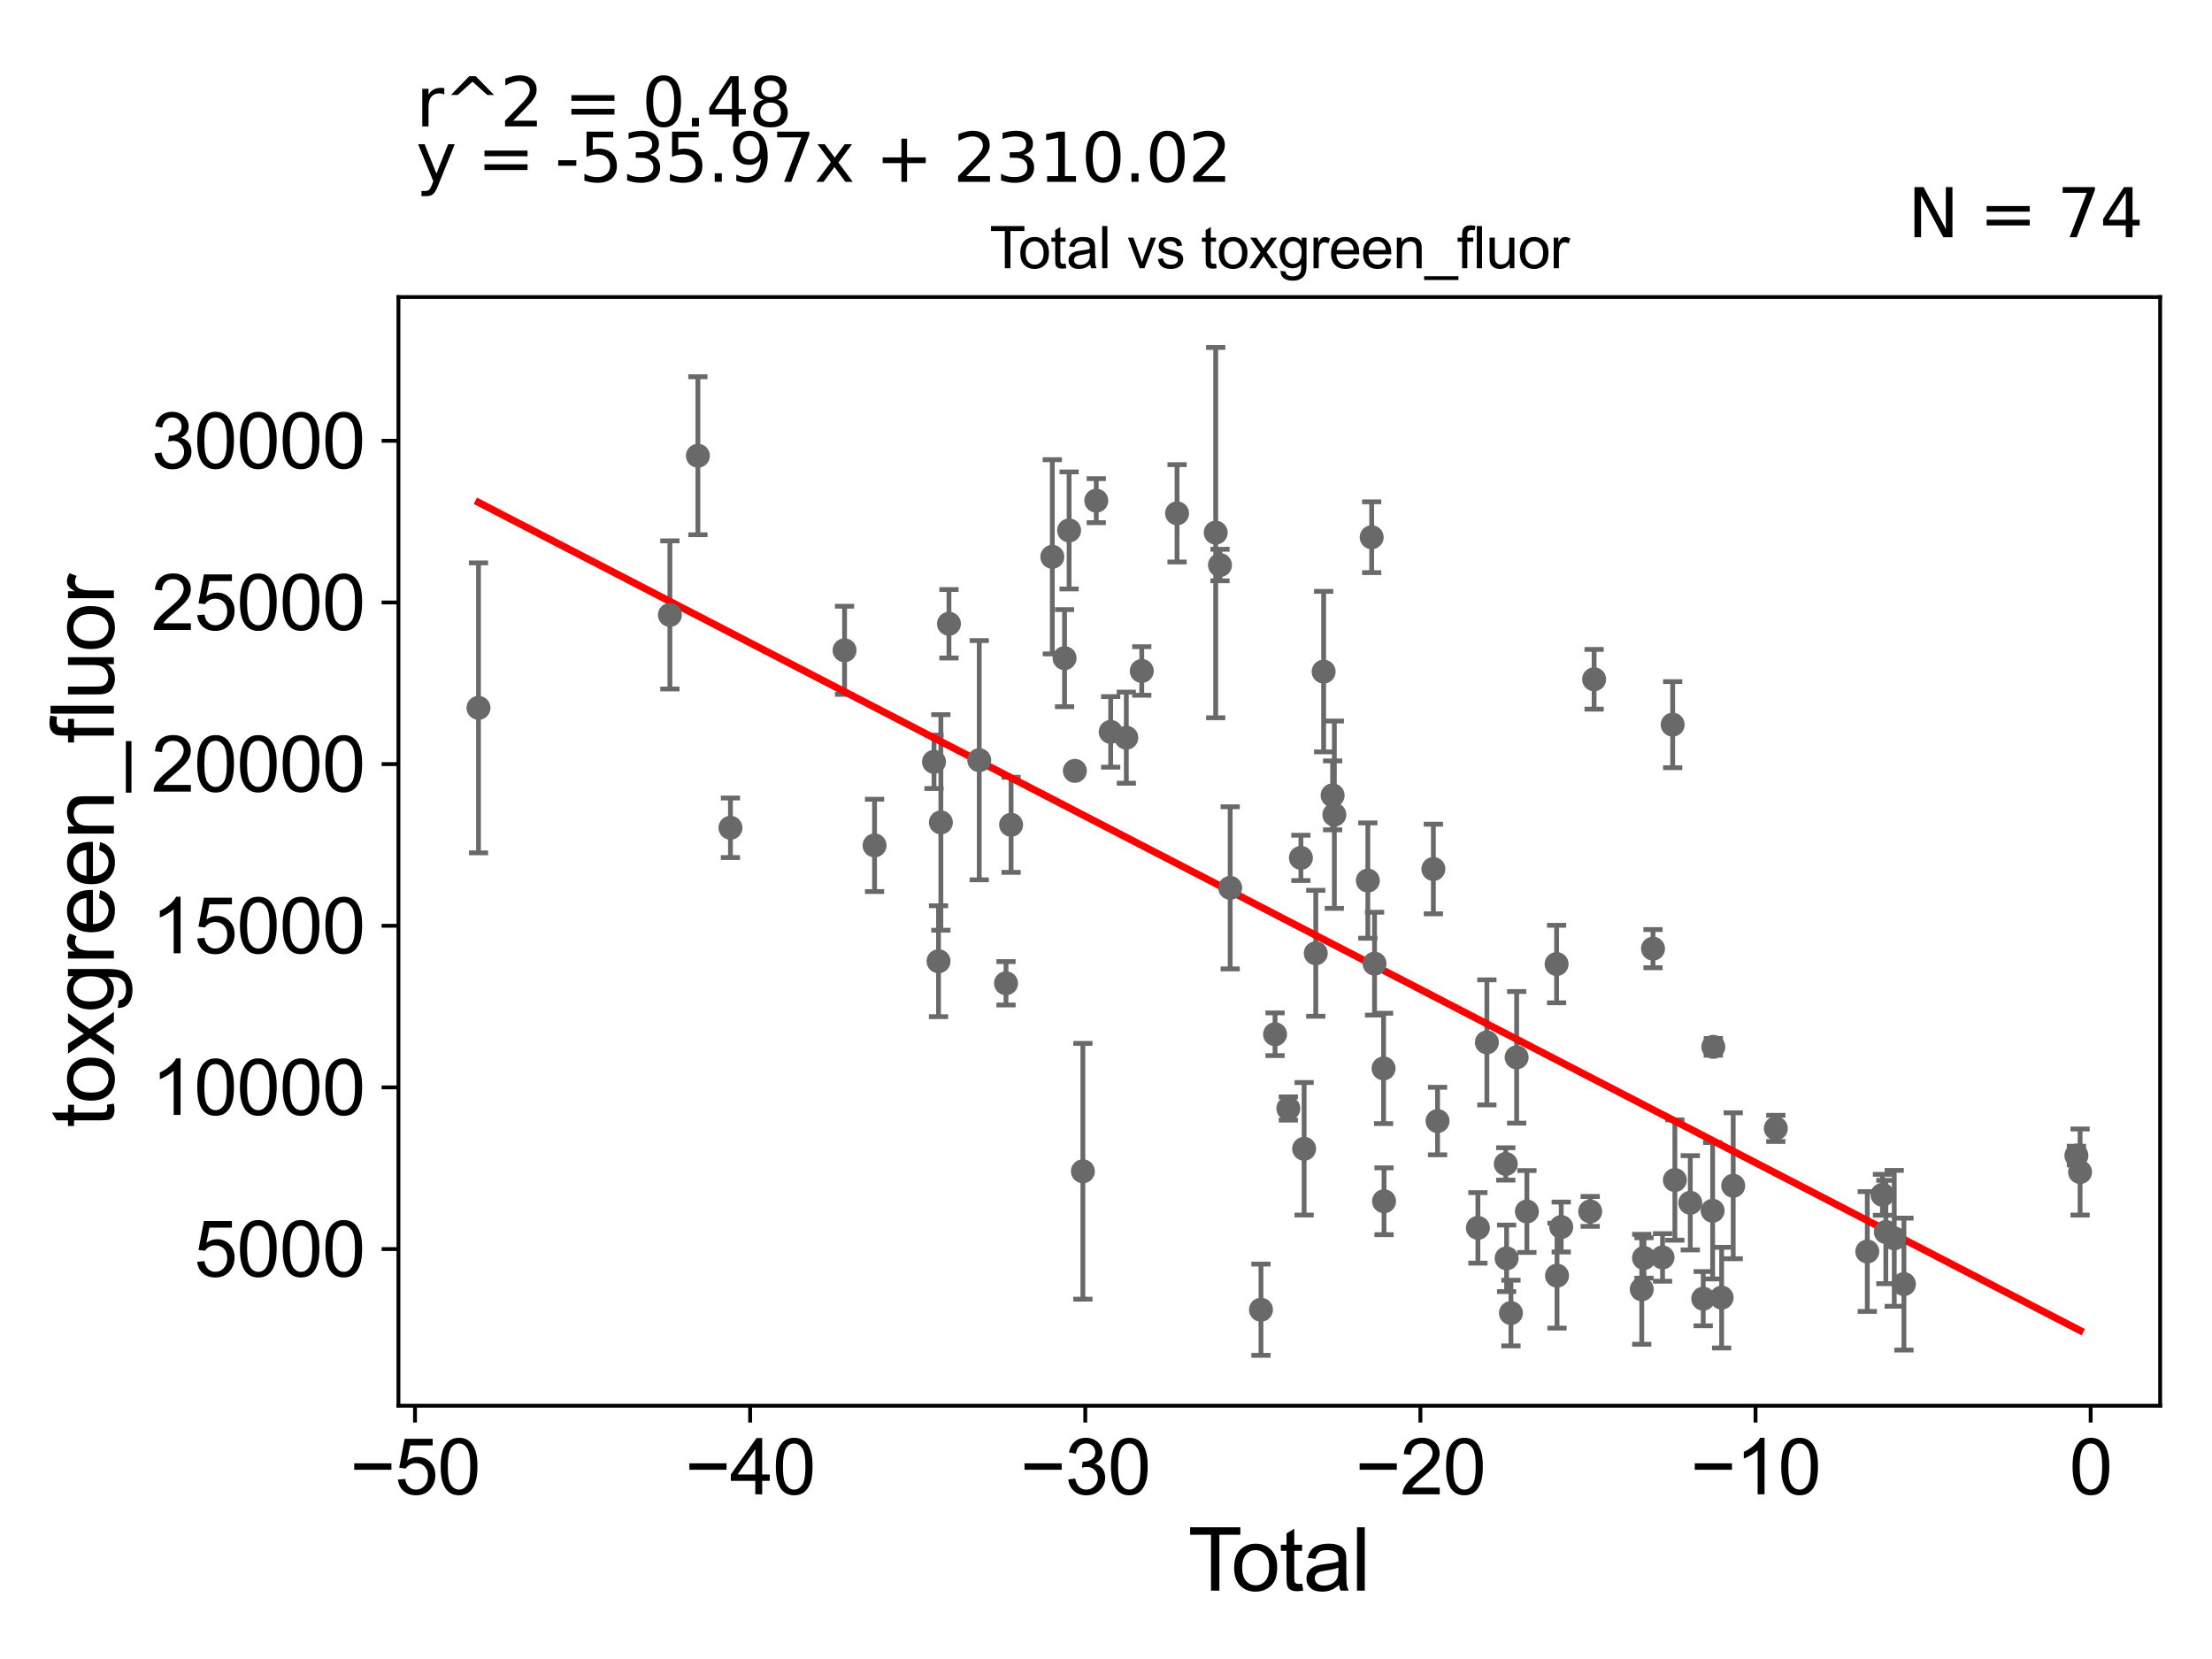 <?xml version="1.0" encoding="utf-8" standalone="no"?>
<!DOCTYPE svg PUBLIC "-//W3C//DTD SVG 1.1//EN"
  "http://www.w3.org/Graphics/SVG/1.1/DTD/svg11.dtd">
<svg xmlns:xlink="http://www.w3.org/1999/xlink" width="460.8pt" height="345.6pt" viewBox="0 0 460.8 345.6" xmlns="http://www.w3.org/2000/svg" version="1.1">
 <defs>
  <style type="text/css">*{stroke-linejoin: round; stroke-linecap: butt}</style>
 </defs>
 <g id="figure_1">
  <g id="patch_1">
   <path d="M 0 345.6 
L 460.8 345.6 
L 460.8 0 
L 0 0 
z
" style="fill: #ffffff"/>
  </g>
  <g id="axes_1">
   <g id="patch_2">
    <path d="M 83 292.84 
L 450 292.84 
L 450 61.886 
L 83 61.886 
z
" style="fill: #ffffff"/>
   </g>
   <g id="PathCollection_1">
    <defs>
     <path id="m638737570e" d="M 0 1.118 
C 0.297 1.118 0.581 1 0.791 0.791 
C 1 0.581 1.118 0.297 1.118 0 
C 1.118 -0.297 1 -0.581 0.791 -0.791 
C 0.581 -1 0.297 -1.118 0 -1.118 
C -0.297 -1.118 -0.581 -1 -0.791 -0.791 
C -1 -0.581 -1.118 -0.297 -1.118 0 
C -1.118 0.297 -1 0.581 -0.791 0.791 
C -0.581 1 -0.297 1.118 0 1.118 
z
" style="stroke: #696969"/>
    </defs>
    <g clip-path="url(#p1a486638c9)">
     <use xlink:href="#m638737570e" x="99.682" y="147.46" style="fill: #696969; stroke: #696969"/>
     <use xlink:href="#m638737570e" x="325.232" y="255.611" style="fill: #696969; stroke: #696969"/>
     <use xlink:href="#m638737570e" x="324.356" y="265.739" style="fill: #696969; stroke: #696969"/>
     <use xlink:href="#m638737570e" x="324.267" y="200.83" style="fill: #696969; stroke: #696969"/>
     <use xlink:href="#m638737570e" x="318.079" y="252.376" style="fill: #696969; stroke: #696969"/>
     <use xlink:href="#m638737570e" x="315.946" y="220.264" style="fill: #696969; stroke: #696969"/>
     <use xlink:href="#m638737570e" x="314.755" y="273.533" style="fill: #696969; stroke: #696969"/>
     <use xlink:href="#m638737570e" x="313.854" y="262.137" style="fill: #696969; stroke: #696969"/>
     <use xlink:href="#m638737570e" x="331.266" y="252.363" style="fill: #696969; stroke: #696969"/>
     <use xlink:href="#m638737570e" x="313.681" y="242.466" style="fill: #696969; stroke: #696969"/>
     <use xlink:href="#m638737570e" x="307.873" y="255.789" style="fill: #696969; stroke: #696969"/>
     <use xlink:href="#m638737570e" x="299.469" y="233.537" style="fill: #696969; stroke: #696969"/>
     <use xlink:href="#m638737570e" x="298.599" y="181.028" style="fill: #696969; stroke: #696969"/>
     <use xlink:href="#m638737570e" x="288.322" y="250.242" style="fill: #696969; stroke: #696969"/>
     <use xlink:href="#m638737570e" x="288.223" y="222.571" style="fill: #696969; stroke: #696969"/>
     <use xlink:href="#m638737570e" x="286.345" y="200.748" style="fill: #696969; stroke: #696969"/>
     <use xlink:href="#m638737570e" x="285.747" y="111.913" style="fill: #696969; stroke: #696969"/>
     <use xlink:href="#m638737570e" x="309.745" y="217.146" style="fill: #696969; stroke: #696969"/>
     <use xlink:href="#m638737570e" x="284.944" y="183.442" style="fill: #696969; stroke: #696969"/>
     <use xlink:href="#m638737570e" x="332.085" y="141.507" style="fill: #696969; stroke: #696969"/>
     <use xlink:href="#m638737570e" x="342.474" y="262.056" style="fill: #696969; stroke: #696969"/>
     <use xlink:href="#m638737570e" x="396.627" y="267.501" style="fill: #696969; stroke: #696969"/>
     <use xlink:href="#m638737570e" x="394.608" y="257.972" style="fill: #696969; stroke: #696969"/>
     <use xlink:href="#m638737570e" x="392.855" y="256.649" style="fill: #696969; stroke: #696969"/>
     <use xlink:href="#m638737570e" x="392.154" y="248.9" style="fill: #696969; stroke: #696969"/>
     <use xlink:href="#m638737570e" x="388.992" y="260.717" style="fill: #696969; stroke: #696969"/>
     <use xlink:href="#m638737570e" x="369.935" y="235.066" style="fill: #696969; stroke: #696969"/>
     <use xlink:href="#m638737570e" x="361.062" y="247.013" style="fill: #696969; stroke: #696969"/>
     <use xlink:href="#m638737570e" x="342.007" y="268.586" style="fill: #696969; stroke: #696969"/>
     <use xlink:href="#m638737570e" x="358.647" y="270.318" style="fill: #696969; stroke: #696969"/>
     <use xlink:href="#m638737570e" x="356.773" y="252.222" style="fill: #696969; stroke: #696969"/>
     <use xlink:href="#m638737570e" x="354.814" y="270.539" style="fill: #696969; stroke: #696969"/>
     <use xlink:href="#m638737570e" x="352.116" y="250.564" style="fill: #696969; stroke: #696969"/>
     <use xlink:href="#m638737570e" x="348.907" y="245.824" style="fill: #696969; stroke: #696969"/>
     <use xlink:href="#m638737570e" x="348.448" y="150.959" style="fill: #696969; stroke: #696969"/>
     <use xlink:href="#m638737570e" x="346.339" y="261.944" style="fill: #696969; stroke: #696969"/>
     <use xlink:href="#m638737570e" x="344.353" y="197.62" style="fill: #696969; stroke: #696969"/>
     <use xlink:href="#m638737570e" x="356.915" y="218.078" style="fill: #696969; stroke: #696969"/>
     <use xlink:href="#m638737570e" x="432.554" y="240.728" style="fill: #696969; stroke: #696969"/>
     <use xlink:href="#m638737570e" x="277.97" y="169.718" style="fill: #696969; stroke: #696969"/>
     <use xlink:href="#m638737570e" x="275.739" y="139.914" style="fill: #696969; stroke: #696969"/>
     <use xlink:href="#m638737570e" x="277.611" y="165.689" style="fill: #696969; stroke: #696969"/>
     <use xlink:href="#m638737570e" x="219.216" y="115.992" style="fill: #696969; stroke: #696969"/>
     <use xlink:href="#m638737570e" x="210.628" y="171.817" style="fill: #696969; stroke: #696969"/>
     <use xlink:href="#m638737570e" x="209.569" y="204.836" style="fill: #696969; stroke: #696969"/>
     <use xlink:href="#m638737570e" x="203.994" y="158.361" style="fill: #696969; stroke: #696969"/>
     <use xlink:href="#m638737570e" x="197.686" y="129.941" style="fill: #696969; stroke: #696969"/>
     <use xlink:href="#m638737570e" x="222.717" y="110.499" style="fill: #696969; stroke: #696969"/>
     <use xlink:href="#m638737570e" x="196" y="171.324" style="fill: #696969; stroke: #696969"/>
     <use xlink:href="#m638737570e" x="194.572" y="158.706" style="fill: #696969; stroke: #696969"/>
     <use xlink:href="#m638737570e" x="182.187" y="176.115" style="fill: #696969; stroke: #696969"/>
     <use xlink:href="#m638737570e" x="175.937" y="135.468" style="fill: #696969; stroke: #696969"/>
     <use xlink:href="#m638737570e" x="152.167" y="172.442" style="fill: #696969; stroke: #696969"/>
     <use xlink:href="#m638737570e" x="145.385" y="94.941" style="fill: #696969; stroke: #696969"/>
     <use xlink:href="#m638737570e" x="139.552" y="128.1" style="fill: #696969; stroke: #696969"/>
     <use xlink:href="#m638737570e" x="195.513" y="200.242" style="fill: #696969; stroke: #696969"/>
     <use xlink:href="#m638737570e" x="223.913" y="160.583" style="fill: #696969; stroke: #696969"/>
     <use xlink:href="#m638737570e" x="221.766" y="137.102" style="fill: #696969; stroke: #696969"/>
     <use xlink:href="#m638737570e" x="228.373" y="104.298" style="fill: #696969; stroke: #696969"/>
     <use xlink:href="#m638737570e" x="274.099" y="198.585" style="fill: #696969; stroke: #696969"/>
     <use xlink:href="#m638737570e" x="271.672" y="239.311" style="fill: #696969; stroke: #696969"/>
     <use xlink:href="#m638737570e" x="271.004" y="178.71" style="fill: #696969; stroke: #696969"/>
     <use xlink:href="#m638737570e" x="268.386" y="230.919" style="fill: #696969; stroke: #696969"/>
     <use xlink:href="#m638737570e" x="265.617" y="215.453" style="fill: #696969; stroke: #696969"/>
     <use xlink:href="#m638737570e" x="262.684" y="272.838" style="fill: #696969; stroke: #696969"/>
     <use xlink:href="#m638737570e" x="256.267" y="184.958" style="fill: #696969; stroke: #696969"/>
     <use xlink:href="#m638737570e" x="225.583" y="244" style="fill: #696969; stroke: #696969"/>
     <use xlink:href="#m638737570e" x="253.253" y="110.956" style="fill: #696969; stroke: #696969"/>
     <use xlink:href="#m638737570e" x="254.143" y="117.711" style="fill: #696969; stroke: #696969"/>
     <use xlink:href="#m638737570e" x="237.852" y="139.775" style="fill: #696969; stroke: #696969"/>
     <use xlink:href="#m638737570e" x="234.633" y="153.673" style="fill: #696969; stroke: #696969"/>
     <use xlink:href="#m638737570e" x="231.376" y="152.467" style="fill: #696969; stroke: #696969"/>
     <use xlink:href="#m638737570e" x="245.202" y="106.932" style="fill: #696969; stroke: #696969"/>
     <use xlink:href="#m638737570e" x="433.318" y="244.157" style="fill: #696969; stroke: #696969"/>
    </g>
   </g>
   <g id="matplotlib.axis_1">
    <g id="xtick_1">
     <g id="line2d_1">
      <defs>
       <path id="m433ad14529" d="M 0 0 
L 0 3.5 
" style="stroke: #000000; stroke-width: 0.8"/>
      </defs>
      <g>
       <use xlink:href="#m433ad14529" x="86.453" y="292.84" style="stroke: #000000; stroke-width: 0.8"/>
      </g>
     </g>
     <g id="text_1">
      <!-- −50 -->
      <g transform="translate(72.883 311.293)scale(0.16 -0.16)">
       <defs>
        <path id="ArialMT-2212" d="M 3381 1997 
L 356 1997 
L 356 2522 
L 3381 2522 
L 3381 1997 
z
" transform="scale(0.016)"/>
        <path id="ArialMT-35" d="M 266 1200 
L 856 1250 
Q 922 819 1161 601 
Q 1400 384 1738 384 
Q 2144 384 2425 690 
Q 2706 997 2706 1503 
Q 2706 1984 2436 2262 
Q 2166 2541 1728 2541 
Q 1456 2541 1237 2417 
Q 1019 2294 894 2097 
L 366 2166 
L 809 4519 
L 3088 4519 
L 3088 3981 
L 1259 3981 
L 1013 2750 
Q 1425 3038 1878 3038 
Q 2478 3038 2890 2622 
Q 3303 2206 3303 1553 
Q 3303 931 2941 478 
Q 2500 -78 1738 -78 
Q 1113 -78 717 272 
Q 322 622 266 1200 
z
" transform="scale(0.016)"/>
        <path id="ArialMT-30" d="M 266 2259 
Q 266 3072 433 3567 
Q 600 4063 929 4331 
Q 1259 4600 1759 4600 
Q 2128 4600 2406 4451 
Q 2684 4303 2865 4023 
Q 3047 3744 3150 3342 
Q 3253 2941 3253 2259 
Q 3253 1453 3087 958 
Q 2922 463 2592 192 
Q 2263 -78 1759 -78 
Q 1097 -78 719 397 
Q 266 969 266 2259 
z
M 844 2259 
Q 844 1131 1108 757 
Q 1372 384 1759 384 
Q 2147 384 2411 759 
Q 2675 1134 2675 2259 
Q 2675 3391 2411 3762 
Q 2147 4134 1753 4134 
Q 1366 4134 1134 3806 
Q 844 3388 844 2259 
z
" transform="scale(0.016)"/>
       </defs>
       <use xlink:href="#ArialMT-2212"/>
       <use xlink:href="#ArialMT-35" x="58.398"/>
       <use xlink:href="#ArialMT-30" x="114.014"/>
      </g>
     </g>
    </g>
    <g id="xtick_2">
     <g id="line2d_2">
      <g>
       <use xlink:href="#m433ad14529" x="156.268" y="292.84" style="stroke: #000000; stroke-width: 0.8"/>
      </g>
     </g>
     <g id="text_2">
      <!-- −40 -->
      <g transform="translate(142.698 311.293)scale(0.16 -0.16)">
       <defs>
        <path id="ArialMT-34" d="M 2069 0 
L 2069 1097 
L 81 1097 
L 81 1613 
L 2172 4581 
L 2631 4581 
L 2631 1613 
L 3250 1613 
L 3250 1097 
L 2631 1097 
L 2631 0 
L 2069 0 
z
M 2069 1613 
L 2069 3678 
L 634 1613 
L 2069 1613 
z
" transform="scale(0.016)"/>
       </defs>
       <use xlink:href="#ArialMT-2212"/>
       <use xlink:href="#ArialMT-34" x="58.398"/>
       <use xlink:href="#ArialMT-30" x="114.014"/>
      </g>
     </g>
    </g>
    <g id="xtick_3">
     <g id="line2d_3">
      <g>
       <use xlink:href="#m433ad14529" x="226.082" y="292.84" style="stroke: #000000; stroke-width: 0.8"/>
      </g>
     </g>
     <g id="text_3">
      <!-- −30 -->
      <g transform="translate(212.512 311.293)scale(0.16 -0.16)">
       <defs>
        <path id="ArialMT-33" d="M 269 1209 
L 831 1284 
Q 928 806 1161 595 
Q 1394 384 1728 384 
Q 2125 384 2398 659 
Q 2672 934 2672 1341 
Q 2672 1728 2419 1979 
Q 2166 2231 1775 2231 
Q 1616 2231 1378 2169 
L 1441 2663 
Q 1497 2656 1531 2656 
Q 1891 2656 2178 2843 
Q 2466 3031 2466 3422 
Q 2466 3731 2256 3934 
Q 2047 4138 1716 4138 
Q 1388 4138 1169 3931 
Q 950 3725 888 3313 
L 325 3413 
Q 428 3978 793 4289 
Q 1159 4600 1703 4600 
Q 2078 4600 2393 4439 
Q 2709 4278 2876 4000 
Q 3044 3722 3044 3409 
Q 3044 3113 2884 2869 
Q 2725 2625 2413 2481 
Q 2819 2388 3044 2092 
Q 3269 1797 3269 1353 
Q 3269 753 2831 336 
Q 2394 -81 1725 -81 
Q 1122 -81 723 278 
Q 325 638 269 1209 
z
" transform="scale(0.016)"/>
       </defs>
       <use xlink:href="#ArialMT-2212"/>
       <use xlink:href="#ArialMT-33" x="58.398"/>
       <use xlink:href="#ArialMT-30" x="114.014"/>
      </g>
     </g>
    </g>
    <g id="xtick_4">
     <g id="line2d_4">
      <g>
       <use xlink:href="#m433ad14529" x="295.896" y="292.84" style="stroke: #000000; stroke-width: 0.8"/>
      </g>
     </g>
     <g id="text_4">
      <!-- −20 -->
      <g transform="translate(282.326 311.293)scale(0.16 -0.16)">
       <defs>
        <path id="ArialMT-32" d="M 3222 541 
L 3222 0 
L 194 0 
Q 188 203 259 391 
Q 375 700 629 1000 
Q 884 1300 1366 1694 
Q 2113 2306 2375 2664 
Q 2638 3022 2638 3341 
Q 2638 3675 2398 3904 
Q 2159 4134 1775 4134 
Q 1369 4134 1125 3890 
Q 881 3647 878 3216 
L 300 3275 
Q 359 3922 746 4261 
Q 1134 4600 1788 4600 
Q 2447 4600 2831 4234 
Q 3216 3869 3216 3328 
Q 3216 3053 3103 2787 
Q 2991 2522 2730 2228 
Q 2469 1934 1863 1422 
Q 1356 997 1212 845 
Q 1069 694 975 541 
L 3222 541 
z
" transform="scale(0.016)"/>
       </defs>
       <use xlink:href="#ArialMT-2212"/>
       <use xlink:href="#ArialMT-32" x="58.398"/>
       <use xlink:href="#ArialMT-30" x="114.014"/>
      </g>
     </g>
    </g>
    <g id="xtick_5">
     <g id="line2d_5">
      <g>
       <use xlink:href="#m433ad14529" x="365.71" y="292.84" style="stroke: #000000; stroke-width: 0.8"/>
      </g>
     </g>
     <g id="text_5">
      <!-- −10 -->
      <g transform="translate(352.14 311.293)scale(0.16 -0.16)">
       <defs>
        <path id="ArialMT-31" d="M 2384 0 
L 1822 0 
L 1822 3584 
Q 1619 3391 1289 3197 
Q 959 3003 697 2906 
L 697 3450 
Q 1169 3672 1522 3987 
Q 1875 4303 2022 4600 
L 2384 4600 
L 2384 0 
z
" transform="scale(0.016)"/>
       </defs>
       <use xlink:href="#ArialMT-2212"/>
       <use xlink:href="#ArialMT-31" x="58.398"/>
       <use xlink:href="#ArialMT-30" x="114.014"/>
      </g>
     </g>
    </g>
    <g id="xtick_6">
     <g id="line2d_6">
      <g>
       <use xlink:href="#m433ad14529" x="435.524" y="292.84" style="stroke: #000000; stroke-width: 0.8"/>
      </g>
     </g>
     <g id="text_6">
      <!-- 0 -->
      <g transform="translate(431.075 311.293)scale(0.16 -0.16)">
       <use xlink:href="#ArialMT-30"/>
      </g>
     </g>
    </g>
    <g id="text_7">
     <!-- Total -->
     <g transform="translate(247.495 331.357)scale(0.18 -0.18)">
      <defs>
       <path id="ArialMT-54" d="M 1659 0 
L 1659 4041 
L 150 4041 
L 150 4581 
L 3781 4581 
L 3781 4041 
L 2266 4041 
L 2266 0 
L 1659 0 
z
" transform="scale(0.016)"/>
       <path id="ArialMT-6f" d="M 213 1659 
Q 213 2581 725 3025 
Q 1153 3394 1769 3394 
Q 2453 3394 2887 2945 
Q 3322 2497 3322 1706 
Q 3322 1066 3130 698 
Q 2938 331 2570 128 
Q 2203 -75 1769 -75 
Q 1072 -75 642 372 
Q 213 819 213 1659 
z
M 791 1659 
Q 791 1022 1069 705 
Q 1347 388 1769 388 
Q 2188 388 2466 706 
Q 2744 1025 2744 1678 
Q 2744 2294 2464 2611 
Q 2184 2928 1769 2928 
Q 1347 2928 1069 2612 
Q 791 2297 791 1659 
z
" transform="scale(0.016)"/>
       <path id="ArialMT-74" d="M 1650 503 
L 1731 6 
Q 1494 -44 1306 -44 
Q 1000 -44 831 53 
Q 663 150 594 308 
Q 525 466 525 972 
L 525 2881 
L 113 2881 
L 113 3319 
L 525 3319 
L 525 4141 
L 1084 4478 
L 1084 3319 
L 1650 3319 
L 1650 2881 
L 1084 2881 
L 1084 941 
Q 1084 700 1114 631 
Q 1144 563 1211 522 
Q 1278 481 1403 481 
Q 1497 481 1650 503 
z
" transform="scale(0.016)"/>
       <path id="ArialMT-61" d="M 2588 409 
Q 2275 144 1986 34 
Q 1697 -75 1366 -75 
Q 819 -75 525 192 
Q 231 459 231 875 
Q 231 1119 342 1320 
Q 453 1522 633 1644 
Q 813 1766 1038 1828 
Q 1203 1872 1538 1913 
Q 2219 1994 2541 2106 
Q 2544 2222 2544 2253 
Q 2544 2597 2384 2738 
Q 2169 2928 1744 2928 
Q 1347 2928 1158 2789 
Q 969 2650 878 2297 
L 328 2372 
Q 403 2725 575 2942 
Q 747 3159 1072 3276 
Q 1397 3394 1825 3394 
Q 2250 3394 2515 3294 
Q 2781 3194 2906 3042 
Q 3031 2891 3081 2659 
Q 3109 2516 3109 2141 
L 3109 1391 
Q 3109 606 3145 398 
Q 3181 191 3288 0 
L 2700 0 
Q 2613 175 2588 409 
z
M 2541 1666 
Q 2234 1541 1622 1453 
Q 1275 1403 1131 1340 
Q 988 1278 909 1158 
Q 831 1038 831 891 
Q 831 666 1001 516 
Q 1172 366 1500 366 
Q 1825 366 2078 508 
Q 2331 650 2450 897 
Q 2541 1088 2541 1459 
L 2541 1666 
z
" transform="scale(0.016)"/>
       <path id="ArialMT-6c" d="M 409 0 
L 409 4581 
L 972 4581 
L 972 0 
L 409 0 
z
" transform="scale(0.016)"/>
      </defs>
      <use xlink:href="#ArialMT-54"/>
      <use xlink:href="#ArialMT-6f" x="49.959"/>
      <use xlink:href="#ArialMT-74" x="105.574"/>
      <use xlink:href="#ArialMT-61" x="133.357"/>
      <use xlink:href="#ArialMT-6c" x="188.973"/>
     </g>
    </g>
   </g>
   <g id="matplotlib.axis_2">
    <g id="ytick_1">
     <g id="line2d_7">
      <defs>
       <path id="m53f51c9c97" d="M 0 0 
L -3.5 0 
" style="stroke: #000000; stroke-width: 0.8"/>
      </defs>
      <g>
       <use xlink:href="#m53f51c9c97" x="83" y="260.203" style="stroke: #000000; stroke-width: 0.8"/>
      </g>
     </g>
     <g id="text_8">
      <!-- 5000 -->
      <g transform="translate(40.41 265.929)scale(0.16 -0.16)">
       <use xlink:href="#ArialMT-35"/>
       <use xlink:href="#ArialMT-30" x="55.615"/>
       <use xlink:href="#ArialMT-30" x="111.23"/>
       <use xlink:href="#ArialMT-30" x="166.846"/>
      </g>
     </g>
    </g>
    <g id="ytick_2">
     <g id="line2d_8">
      <g>
       <use xlink:href="#m53f51c9c97" x="83" y="226.528" style="stroke: #000000; stroke-width: 0.8"/>
      </g>
     </g>
     <g id="text_9">
      <!-- 10000 -->
      <g transform="translate(31.512 232.255)scale(0.16 -0.16)">
       <use xlink:href="#ArialMT-31"/>
       <use xlink:href="#ArialMT-30" x="55.615"/>
       <use xlink:href="#ArialMT-30" x="111.23"/>
       <use xlink:href="#ArialMT-30" x="166.846"/>
       <use xlink:href="#ArialMT-30" x="222.461"/>
      </g>
     </g>
    </g>
    <g id="ytick_3">
     <g id="line2d_9">
      <g>
       <use xlink:href="#m53f51c9c97" x="83" y="192.853" style="stroke: #000000; stroke-width: 0.8"/>
      </g>
     </g>
     <g id="text_10">
      <!-- 15000 -->
      <g transform="translate(31.512 198.58)scale(0.16 -0.16)">
       <use xlink:href="#ArialMT-31"/>
       <use xlink:href="#ArialMT-35" x="55.615"/>
       <use xlink:href="#ArialMT-30" x="111.23"/>
       <use xlink:href="#ArialMT-30" x="166.846"/>
       <use xlink:href="#ArialMT-30" x="222.461"/>
      </g>
     </g>
    </g>
    <g id="ytick_4">
     <g id="line2d_10">
      <g>
       <use xlink:href="#m53f51c9c97" x="83" y="159.179" style="stroke: #000000; stroke-width: 0.8"/>
      </g>
     </g>
     <g id="text_11">
      <!-- 20000 -->
      <g transform="translate(31.512 164.905)scale(0.16 -0.16)">
       <use xlink:href="#ArialMT-32"/>
       <use xlink:href="#ArialMT-30" x="55.615"/>
       <use xlink:href="#ArialMT-30" x="111.23"/>
       <use xlink:href="#ArialMT-30" x="166.846"/>
       <use xlink:href="#ArialMT-30" x="222.461"/>
      </g>
     </g>
    </g>
    <g id="ytick_5">
     <g id="line2d_11">
      <g>
       <use xlink:href="#m53f51c9c97" x="83" y="125.504" style="stroke: #000000; stroke-width: 0.8"/>
      </g>
     </g>
     <g id="text_12">
      <!-- 25000 -->
      <g transform="translate(31.512 131.23)scale(0.16 -0.16)">
       <use xlink:href="#ArialMT-32"/>
       <use xlink:href="#ArialMT-35" x="55.615"/>
       <use xlink:href="#ArialMT-30" x="111.23"/>
       <use xlink:href="#ArialMT-30" x="166.846"/>
       <use xlink:href="#ArialMT-30" x="222.461"/>
      </g>
     </g>
    </g>
    <g id="ytick_6">
     <g id="line2d_12">
      <g>
       <use xlink:href="#m53f51c9c97" x="83" y="91.829" style="stroke: #000000; stroke-width: 0.8"/>
      </g>
     </g>
     <g id="text_13">
      <!-- 30000 -->
      <g transform="translate(31.512 97.555)scale(0.16 -0.16)">
       <use xlink:href="#ArialMT-33"/>
       <use xlink:href="#ArialMT-30" x="55.615"/>
       <use xlink:href="#ArialMT-30" x="111.23"/>
       <use xlink:href="#ArialMT-30" x="166.846"/>
       <use xlink:href="#ArialMT-30" x="222.461"/>
      </g>
     </g>
    </g>
    <g id="text_14">
     <!-- toxgreen_fluor -->
     <g transform="translate(23.724 234.895)rotate(-90)scale(0.18 -0.18)">
      <defs>
       <path id="ArialMT-78" d="M 47 0 
L 1259 1725 
L 138 3319 
L 841 3319 
L 1350 2541 
Q 1494 2319 1581 2169 
Q 1719 2375 1834 2534 
L 2394 3319 
L 3066 3319 
L 1919 1756 
L 3153 0 
L 2463 0 
L 1781 1031 
L 1600 1309 
L 728 0 
L 47 0 
z
" transform="scale(0.016)"/>
       <path id="ArialMT-67" d="M 319 -275 
L 866 -356 
Q 900 -609 1056 -725 
Q 1266 -881 1628 -881 
Q 2019 -881 2231 -725 
Q 2444 -569 2519 -288 
Q 2563 -116 2559 434 
Q 2191 0 1641 0 
Q 956 0 581 494 
Q 206 988 206 1678 
Q 206 2153 378 2554 
Q 550 2956 876 3175 
Q 1203 3394 1644 3394 
Q 2231 3394 2613 2919 
L 2613 3319 
L 3131 3319 
L 3131 450 
Q 3131 -325 2973 -648 
Q 2816 -972 2473 -1159 
Q 2131 -1347 1631 -1347 
Q 1038 -1347 672 -1080 
Q 306 -813 319 -275 
z
M 784 1719 
Q 784 1066 1043 766 
Q 1303 466 1694 466 
Q 2081 466 2343 764 
Q 2606 1063 2606 1700 
Q 2606 2309 2336 2618 
Q 2066 2928 1684 2928 
Q 1309 2928 1046 2623 
Q 784 2319 784 1719 
z
" transform="scale(0.016)"/>
       <path id="ArialMT-72" d="M 416 0 
L 416 3319 
L 922 3319 
L 922 2816 
Q 1116 3169 1280 3281 
Q 1444 3394 1641 3394 
Q 1925 3394 2219 3213 
L 2025 2691 
Q 1819 2813 1613 2813 
Q 1428 2813 1281 2702 
Q 1134 2591 1072 2394 
Q 978 2094 978 1738 
L 978 0 
L 416 0 
z
" transform="scale(0.016)"/>
       <path id="ArialMT-65" d="M 2694 1069 
L 3275 997 
Q 3138 488 2766 206 
Q 2394 -75 1816 -75 
Q 1088 -75 661 373 
Q 234 822 234 1631 
Q 234 2469 665 2931 
Q 1097 3394 1784 3394 
Q 2450 3394 2872 2941 
Q 3294 2488 3294 1666 
Q 3294 1616 3291 1516 
L 816 1516 
Q 847 969 1125 678 
Q 1403 388 1819 388 
Q 2128 388 2347 550 
Q 2566 713 2694 1069 
z
M 847 1978 
L 2700 1978 
Q 2663 2397 2488 2606 
Q 2219 2931 1791 2931 
Q 1403 2931 1139 2672 
Q 875 2413 847 1978 
z
" transform="scale(0.016)"/>
       <path id="ArialMT-6e" d="M 422 0 
L 422 3319 
L 928 3319 
L 928 2847 
Q 1294 3394 1984 3394 
Q 2284 3394 2536 3286 
Q 2788 3178 2913 3003 
Q 3038 2828 3088 2588 
Q 3119 2431 3119 2041 
L 3119 0 
L 2556 0 
L 2556 2019 
Q 2556 2363 2490 2533 
Q 2425 2703 2258 2804 
Q 2091 2906 1866 2906 
Q 1506 2906 1245 2678 
Q 984 2450 984 1813 
L 984 0 
L 422 0 
z
" transform="scale(0.016)"/>
       <path id="ArialMT-5f" d="M -97 -1272 
L -97 -866 
L 3631 -866 
L 3631 -1272 
L -97 -1272 
z
" transform="scale(0.016)"/>
       <path id="ArialMT-66" d="M 556 0 
L 556 2881 
L 59 2881 
L 59 3319 
L 556 3319 
L 556 3672 
Q 556 4006 616 4169 
Q 697 4388 901 4523 
Q 1106 4659 1475 4659 
Q 1713 4659 2000 4603 
L 1916 4113 
Q 1741 4144 1584 4144 
Q 1328 4144 1222 4034 
Q 1116 3925 1116 3625 
L 1116 3319 
L 1763 3319 
L 1763 2881 
L 1116 2881 
L 1116 0 
L 556 0 
z
" transform="scale(0.016)"/>
       <path id="ArialMT-75" d="M 2597 0 
L 2597 488 
Q 2209 -75 1544 -75 
Q 1250 -75 995 37 
Q 741 150 617 320 
Q 494 491 444 738 
Q 409 903 409 1263 
L 409 3319 
L 972 3319 
L 972 1478 
Q 972 1038 1006 884 
Q 1059 663 1231 536 
Q 1403 409 1656 409 
Q 1909 409 2131 539 
Q 2353 669 2445 892 
Q 2538 1116 2538 1541 
L 2538 3319 
L 3100 3319 
L 3100 0 
L 2597 0 
z
" transform="scale(0.016)"/>
      </defs>
      <use xlink:href="#ArialMT-74"/>
      <use xlink:href="#ArialMT-6f" x="27.783"/>
      <use xlink:href="#ArialMT-78" x="83.398"/>
      <use xlink:href="#ArialMT-67" x="133.398"/>
      <use xlink:href="#ArialMT-72" x="189.014"/>
      <use xlink:href="#ArialMT-65" x="222.314"/>
      <use xlink:href="#ArialMT-65" x="277.93"/>
      <use xlink:href="#ArialMT-6e" x="333.545"/>
      <use xlink:href="#ArialMT-5f" x="389.16"/>
      <use xlink:href="#ArialMT-66" x="444.775"/>
      <use xlink:href="#ArialMT-6c" x="472.559"/>
      <use xlink:href="#ArialMT-75" x="494.775"/>
      <use xlink:href="#ArialMT-6f" x="550.391"/>
      <use xlink:href="#ArialMT-72" x="606.006"/>
     </g>
    </g>
   </g>
   <g id="LineCollection_1">
    <path d="M 99.682 177.665 
L 99.682 117.255 
" clip-path="url(#p1a486638c9)" style="fill: none; stroke: #696969"/>
    <path d="M 325.232 260.813 
L 325.232 250.41 
" clip-path="url(#p1a486638c9)" style="fill: none; stroke: #696969"/>
    <path d="M 324.356 276.671 
L 324.356 254.807 
" clip-path="url(#p1a486638c9)" style="fill: none; stroke: #696969"/>
    <path d="M 324.267 208.901 
L 324.267 192.759 
" clip-path="url(#p1a486638c9)" style="fill: none; stroke: #696969"/>
    <path d="M 318.079 260.903 
L 318.079 243.85 
" clip-path="url(#p1a486638c9)" style="fill: none; stroke: #696969"/>
    <path d="M 315.946 233.973 
L 315.946 206.555 
" clip-path="url(#p1a486638c9)" style="fill: none; stroke: #696969"/>
    <path d="M 314.755 280.377 
L 314.755 266.69 
" clip-path="url(#p1a486638c9)" style="fill: none; stroke: #696969"/>
    <path d="M 313.854 269.066 
L 313.854 255.207 
" clip-path="url(#p1a486638c9)" style="fill: none; stroke: #696969"/>
    <path d="M 331.266 255.474 
L 331.266 249.252 
" clip-path="url(#p1a486638c9)" style="fill: none; stroke: #696969"/>
    <path d="M 313.681 245.839 
L 313.681 239.094 
" clip-path="url(#p1a486638c9)" style="fill: none; stroke: #696969"/>
    <path d="M 307.873 263.137 
L 307.873 248.441 
" clip-path="url(#p1a486638c9)" style="fill: none; stroke: #696969"/>
    <path d="M 299.469 240.57 
L 299.469 226.504 
" clip-path="url(#p1a486638c9)" style="fill: none; stroke: #696969"/>
    <path d="M 298.599 190.367 
L 298.599 171.689 
" clip-path="url(#p1a486638c9)" style="fill: none; stroke: #696969"/>
    <path d="M 288.322 257.2 
L 288.322 243.284 
" clip-path="url(#p1a486638c9)" style="fill: none; stroke: #696969"/>
    <path d="M 288.223 234.065 
L 288.223 211.077 
" clip-path="url(#p1a486638c9)" style="fill: none; stroke: #696969"/>
    <path d="M 286.345 211.457 
L 286.345 190.038 
" clip-path="url(#p1a486638c9)" style="fill: none; stroke: #696969"/>
    <path d="M 285.747 119.288 
L 285.747 104.538 
" clip-path="url(#p1a486638c9)" style="fill: none; stroke: #696969"/>
    <path d="M 309.745 230.169 
L 309.745 204.122 
" clip-path="url(#p1a486638c9)" style="fill: none; stroke: #696969"/>
    <path d="M 284.944 195.453 
L 284.944 171.43 
" clip-path="url(#p1a486638c9)" style="fill: none; stroke: #696969"/>
    <path d="M 332.085 147.728 
L 332.085 135.287 
" clip-path="url(#p1a486638c9)" style="fill: none; stroke: #696969"/>
    <path d="M 342.474 266.264 
L 342.474 257.848 
" clip-path="url(#p1a486638c9)" style="fill: none; stroke: #696969"/>
    <path d="M 396.627 281.242 
L 396.627 253.76 
" clip-path="url(#p1a486638c9)" style="fill: none; stroke: #696969"/>
    <path d="M 394.608 272.127 
L 394.608 243.816 
" clip-path="url(#p1a486638c9)" style="fill: none; stroke: #696969"/>
    <path d="M 392.855 267.41 
L 392.855 245.889 
" clip-path="url(#p1a486638c9)" style="fill: none; stroke: #696969"/>
    <path d="M 392.154 253.162 
L 392.154 244.639 
" clip-path="url(#p1a486638c9)" style="fill: none; stroke: #696969"/>
    <path d="M 388.992 273.196 
L 388.992 248.239 
" clip-path="url(#p1a486638c9)" style="fill: none; stroke: #696969"/>
    <path d="M 369.935 237.791 
L 369.935 232.342 
" clip-path="url(#p1a486638c9)" style="fill: none; stroke: #696969"/>
    <path d="M 361.062 262.214 
L 361.062 231.811 
" clip-path="url(#p1a486638c9)" style="fill: none; stroke: #696969"/>
    <path d="M 342.007 280.033 
L 342.007 257.138 
" clip-path="url(#p1a486638c9)" style="fill: none; stroke: #696969"/>
    <path d="M 358.647 280.805 
L 358.647 259.832 
" clip-path="url(#p1a486638c9)" style="fill: none; stroke: #696969"/>
    <path d="M 356.773 266.429 
L 356.773 238.014 
" clip-path="url(#p1a486638c9)" style="fill: none; stroke: #696969"/>
    <path d="M 354.814 276.195 
L 354.814 264.883 
" clip-path="url(#p1a486638c9)" style="fill: none; stroke: #696969"/>
    <path d="M 352.116 260.384 
L 352.116 240.745 
" clip-path="url(#p1a486638c9)" style="fill: none; stroke: #696969"/>
    <path d="M 348.907 258.356 
L 348.907 233.291 
" clip-path="url(#p1a486638c9)" style="fill: none; stroke: #696969"/>
    <path d="M 348.448 159.921 
L 348.448 141.997 
" clip-path="url(#p1a486638c9)" style="fill: none; stroke: #696969"/>
    <path d="M 346.339 266.898 
L 346.339 256.991 
" clip-path="url(#p1a486638c9)" style="fill: none; stroke: #696969"/>
    <path d="M 344.353 201.596 
L 344.353 193.644 
" clip-path="url(#p1a486638c9)" style="fill: none; stroke: #696969"/>
    <path d="M 356.915 219.814 
L 356.915 216.342 
" clip-path="url(#p1a486638c9)" style="fill: none; stroke: #696969"/>
    <path d="M 432.554 242.678 
L 432.554 238.778 
" clip-path="url(#p1a486638c9)" style="fill: none; stroke: #696969"/>
    <path d="M 277.97 189.232 
L 277.97 150.203 
" clip-path="url(#p1a486638c9)" style="fill: none; stroke: #696969"/>
    <path d="M 275.739 156.632 
L 275.739 123.196 
" clip-path="url(#p1a486638c9)" style="fill: none; stroke: #696969"/>
    <path d="M 277.611 172.866 
L 277.611 158.512 
" clip-path="url(#p1a486638c9)" style="fill: none; stroke: #696969"/>
    <path d="M 219.216 136.222 
L 219.216 95.762 
" clip-path="url(#p1a486638c9)" style="fill: none; stroke: #696969"/>
    <path d="M 210.628 181.726 
L 210.628 161.909 
" clip-path="url(#p1a486638c9)" style="fill: none; stroke: #696969"/>
    <path d="M 209.569 209.354 
L 209.569 200.319 
" clip-path="url(#p1a486638c9)" style="fill: none; stroke: #696969"/>
    <path d="M 203.994 183.283 
L 203.994 133.44 
" clip-path="url(#p1a486638c9)" style="fill: none; stroke: #696969"/>
    <path d="M 197.686 137.071 
L 197.686 122.811 
" clip-path="url(#p1a486638c9)" style="fill: none; stroke: #696969"/>
    <path d="M 222.717 122.688 
L 222.717 98.309 
" clip-path="url(#p1a486638c9)" style="fill: none; stroke: #696969"/>
    <path d="M 196 193.775 
L 196 148.872 
" clip-path="url(#p1a486638c9)" style="fill: none; stroke: #696969"/>
    <path d="M 194.572 164.265 
L 194.572 153.147 
" clip-path="url(#p1a486638c9)" style="fill: none; stroke: #696969"/>
    <path d="M 182.187 185.73 
L 182.187 166.499 
" clip-path="url(#p1a486638c9)" style="fill: none; stroke: #696969"/>
    <path d="M 175.937 144.649 
L 175.937 126.287 
" clip-path="url(#p1a486638c9)" style="fill: none; stroke: #696969"/>
    <path d="M 152.167 178.643 
L 152.167 166.241 
" clip-path="url(#p1a486638c9)" style="fill: none; stroke: #696969"/>
    <path d="M 145.385 111.398 
L 145.385 78.484 
" clip-path="url(#p1a486638c9)" style="fill: none; stroke: #696969"/>
    <path d="M 139.552 143.531 
L 139.552 112.668 
" clip-path="url(#p1a486638c9)" style="fill: none; stroke: #696969"/>
    <path d="M 195.513 211.792 
L 195.513 188.691 
" clip-path="url(#p1a486638c9)" style="fill: none; stroke: #696969"/>
    <path d="M 223.913 161.043 
L 223.913 160.123 
" clip-path="url(#p1a486638c9)" style="fill: none; stroke: #696969"/>
    <path d="M 221.766 147.215 
L 221.766 126.989 
" clip-path="url(#p1a486638c9)" style="fill: none; stroke: #696969"/>
    <path d="M 228.373 108.884 
L 228.373 99.711 
" clip-path="url(#p1a486638c9)" style="fill: none; stroke: #696969"/>
    <path d="M 274.099 211.703 
L 274.099 185.468 
" clip-path="url(#p1a486638c9)" style="fill: none; stroke: #696969"/>
    <path d="M 271.672 253.111 
L 271.672 225.511 
" clip-path="url(#p1a486638c9)" style="fill: none; stroke: #696969"/>
    <path d="M 271.004 183.428 
L 271.004 173.992 
" clip-path="url(#p1a486638c9)" style="fill: none; stroke: #696969"/>
    <path d="M 268.386 233.339 
L 268.386 228.498 
" clip-path="url(#p1a486638c9)" style="fill: none; stroke: #696969"/>
    <path d="M 265.617 219.9 
L 265.617 211.007 
" clip-path="url(#p1a486638c9)" style="fill: none; stroke: #696969"/>
    <path d="M 262.684 282.342 
L 262.684 263.333 
" clip-path="url(#p1a486638c9)" style="fill: none; stroke: #696969"/>
    <path d="M 256.267 201.844 
L 256.267 168.071 
" clip-path="url(#p1a486638c9)" style="fill: none; stroke: #696969"/>
    <path d="M 225.583 270.64 
L 225.583 217.36 
" clip-path="url(#p1a486638c9)" style="fill: none; stroke: #696969"/>
    <path d="M 253.253 149.528 
L 253.253 72.384 
" clip-path="url(#p1a486638c9)" style="fill: none; stroke: #696969"/>
    <path d="M 254.143 120.995 
L 254.143 114.426 
" clip-path="url(#p1a486638c9)" style="fill: none; stroke: #696969"/>
    <path d="M 237.852 144.829 
L 237.852 134.721 
" clip-path="url(#p1a486638c9)" style="fill: none; stroke: #696969"/>
    <path d="M 234.633 163.161 
L 234.633 144.185 
" clip-path="url(#p1a486638c9)" style="fill: none; stroke: #696969"/>
    <path d="M 231.376 159.815 
L 231.376 145.119 
" clip-path="url(#p1a486638c9)" style="fill: none; stroke: #696969"/>
    <path d="M 245.202 117.07 
L 245.202 96.794 
" clip-path="url(#p1a486638c9)" style="fill: none; stroke: #696969"/>
    <path d="M 433.318 253.12 
L 433.318 235.194 
" clip-path="url(#p1a486638c9)" style="fill: none; stroke: #696969"/>
   </g>
   <g id="line2d_13">
    <defs>
     <path id="m61262e5a81" d="M 2 0 
L -2 -0 
" style="stroke: #696969"/>
    </defs>
    <g clip-path="url(#p1a486638c9)">
     <use xlink:href="#m61262e5a81" x="99.682" y="177.665" style="fill: #696969; stroke: #696969"/>
     <use xlink:href="#m61262e5a81" x="325.232" y="260.813" style="fill: #696969; stroke: #696969"/>
     <use xlink:href="#m61262e5a81" x="324.356" y="276.671" style="fill: #696969; stroke: #696969"/>
     <use xlink:href="#m61262e5a81" x="324.267" y="208.901" style="fill: #696969; stroke: #696969"/>
     <use xlink:href="#m61262e5a81" x="318.079" y="260.903" style="fill: #696969; stroke: #696969"/>
     <use xlink:href="#m61262e5a81" x="315.946" y="233.973" style="fill: #696969; stroke: #696969"/>
     <use xlink:href="#m61262e5a81" x="314.755" y="280.377" style="fill: #696969; stroke: #696969"/>
     <use xlink:href="#m61262e5a81" x="313.854" y="269.066" style="fill: #696969; stroke: #696969"/>
     <use xlink:href="#m61262e5a81" x="331.266" y="255.474" style="fill: #696969; stroke: #696969"/>
     <use xlink:href="#m61262e5a81" x="313.681" y="245.839" style="fill: #696969; stroke: #696969"/>
     <use xlink:href="#m61262e5a81" x="307.873" y="263.137" style="fill: #696969; stroke: #696969"/>
     <use xlink:href="#m61262e5a81" x="299.469" y="240.57" style="fill: #696969; stroke: #696969"/>
     <use xlink:href="#m61262e5a81" x="298.599" y="190.367" style="fill: #696969; stroke: #696969"/>
     <use xlink:href="#m61262e5a81" x="288.322" y="257.2" style="fill: #696969; stroke: #696969"/>
     <use xlink:href="#m61262e5a81" x="288.223" y="234.065" style="fill: #696969; stroke: #696969"/>
     <use xlink:href="#m61262e5a81" x="286.345" y="211.457" style="fill: #696969; stroke: #696969"/>
     <use xlink:href="#m61262e5a81" x="285.747" y="119.288" style="fill: #696969; stroke: #696969"/>
     <use xlink:href="#m61262e5a81" x="309.745" y="230.169" style="fill: #696969; stroke: #696969"/>
     <use xlink:href="#m61262e5a81" x="284.944" y="195.453" style="fill: #696969; stroke: #696969"/>
     <use xlink:href="#m61262e5a81" x="332.085" y="147.728" style="fill: #696969; stroke: #696969"/>
     <use xlink:href="#m61262e5a81" x="342.474" y="266.264" style="fill: #696969; stroke: #696969"/>
     <use xlink:href="#m61262e5a81" x="396.627" y="281.242" style="fill: #696969; stroke: #696969"/>
     <use xlink:href="#m61262e5a81" x="394.608" y="272.127" style="fill: #696969; stroke: #696969"/>
     <use xlink:href="#m61262e5a81" x="392.855" y="267.41" style="fill: #696969; stroke: #696969"/>
     <use xlink:href="#m61262e5a81" x="392.154" y="253.162" style="fill: #696969; stroke: #696969"/>
     <use xlink:href="#m61262e5a81" x="388.992" y="273.196" style="fill: #696969; stroke: #696969"/>
     <use xlink:href="#m61262e5a81" x="369.935" y="237.791" style="fill: #696969; stroke: #696969"/>
     <use xlink:href="#m61262e5a81" x="361.062" y="262.214" style="fill: #696969; stroke: #696969"/>
     <use xlink:href="#m61262e5a81" x="342.007" y="280.033" style="fill: #696969; stroke: #696969"/>
     <use xlink:href="#m61262e5a81" x="358.647" y="280.805" style="fill: #696969; stroke: #696969"/>
     <use xlink:href="#m61262e5a81" x="356.773" y="266.429" style="fill: #696969; stroke: #696969"/>
     <use xlink:href="#m61262e5a81" x="354.814" y="276.195" style="fill: #696969; stroke: #696969"/>
     <use xlink:href="#m61262e5a81" x="352.116" y="260.384" style="fill: #696969; stroke: #696969"/>
     <use xlink:href="#m61262e5a81" x="348.907" y="258.356" style="fill: #696969; stroke: #696969"/>
     <use xlink:href="#m61262e5a81" x="348.448" y="159.921" style="fill: #696969; stroke: #696969"/>
     <use xlink:href="#m61262e5a81" x="346.339" y="266.898" style="fill: #696969; stroke: #696969"/>
     <use xlink:href="#m61262e5a81" x="344.353" y="201.596" style="fill: #696969; stroke: #696969"/>
     <use xlink:href="#m61262e5a81" x="356.915" y="219.814" style="fill: #696969; stroke: #696969"/>
     <use xlink:href="#m61262e5a81" x="432.554" y="242.678" style="fill: #696969; stroke: #696969"/>
     <use xlink:href="#m61262e5a81" x="277.97" y="189.232" style="fill: #696969; stroke: #696969"/>
     <use xlink:href="#m61262e5a81" x="275.739" y="156.632" style="fill: #696969; stroke: #696969"/>
     <use xlink:href="#m61262e5a81" x="277.611" y="172.866" style="fill: #696969; stroke: #696969"/>
     <use xlink:href="#m61262e5a81" x="219.216" y="136.222" style="fill: #696969; stroke: #696969"/>
     <use xlink:href="#m61262e5a81" x="210.628" y="181.726" style="fill: #696969; stroke: #696969"/>
     <use xlink:href="#m61262e5a81" x="209.569" y="209.354" style="fill: #696969; stroke: #696969"/>
     <use xlink:href="#m61262e5a81" x="203.994" y="183.283" style="fill: #696969; stroke: #696969"/>
     <use xlink:href="#m61262e5a81" x="197.686" y="137.071" style="fill: #696969; stroke: #696969"/>
     <use xlink:href="#m61262e5a81" x="222.717" y="122.688" style="fill: #696969; stroke: #696969"/>
     <use xlink:href="#m61262e5a81" x="196" y="193.775" style="fill: #696969; stroke: #696969"/>
     <use xlink:href="#m61262e5a81" x="194.572" y="164.265" style="fill: #696969; stroke: #696969"/>
     <use xlink:href="#m61262e5a81" x="182.187" y="185.73" style="fill: #696969; stroke: #696969"/>
     <use xlink:href="#m61262e5a81" x="175.937" y="144.649" style="fill: #696969; stroke: #696969"/>
     <use xlink:href="#m61262e5a81" x="152.167" y="178.643" style="fill: #696969; stroke: #696969"/>
     <use xlink:href="#m61262e5a81" x="145.385" y="111.398" style="fill: #696969; stroke: #696969"/>
     <use xlink:href="#m61262e5a81" x="139.552" y="143.531" style="fill: #696969; stroke: #696969"/>
     <use xlink:href="#m61262e5a81" x="195.513" y="211.792" style="fill: #696969; stroke: #696969"/>
     <use xlink:href="#m61262e5a81" x="223.913" y="161.043" style="fill: #696969; stroke: #696969"/>
     <use xlink:href="#m61262e5a81" x="221.766" y="147.215" style="fill: #696969; stroke: #696969"/>
     <use xlink:href="#m61262e5a81" x="228.373" y="108.884" style="fill: #696969; stroke: #696969"/>
     <use xlink:href="#m61262e5a81" x="274.099" y="211.703" style="fill: #696969; stroke: #696969"/>
     <use xlink:href="#m61262e5a81" x="271.672" y="253.111" style="fill: #696969; stroke: #696969"/>
     <use xlink:href="#m61262e5a81" x="271.004" y="183.428" style="fill: #696969; stroke: #696969"/>
     <use xlink:href="#m61262e5a81" x="268.386" y="233.339" style="fill: #696969; stroke: #696969"/>
     <use xlink:href="#m61262e5a81" x="265.617" y="219.9" style="fill: #696969; stroke: #696969"/>
     <use xlink:href="#m61262e5a81" x="262.684" y="282.342" style="fill: #696969; stroke: #696969"/>
     <use xlink:href="#m61262e5a81" x="256.267" y="201.844" style="fill: #696969; stroke: #696969"/>
     <use xlink:href="#m61262e5a81" x="225.583" y="270.64" style="fill: #696969; stroke: #696969"/>
     <use xlink:href="#m61262e5a81" x="253.253" y="149.528" style="fill: #696969; stroke: #696969"/>
     <use xlink:href="#m61262e5a81" x="254.143" y="120.995" style="fill: #696969; stroke: #696969"/>
     <use xlink:href="#m61262e5a81" x="237.852" y="144.829" style="fill: #696969; stroke: #696969"/>
     <use xlink:href="#m61262e5a81" x="234.633" y="163.161" style="fill: #696969; stroke: #696969"/>
     <use xlink:href="#m61262e5a81" x="231.376" y="159.815" style="fill: #696969; stroke: #696969"/>
     <use xlink:href="#m61262e5a81" x="245.202" y="117.07" style="fill: #696969; stroke: #696969"/>
     <use xlink:href="#m61262e5a81" x="433.318" y="253.12" style="fill: #696969; stroke: #696969"/>
    </g>
   </g>
   <g id="line2d_14">
    <g clip-path="url(#p1a486638c9)">
     <use xlink:href="#m61262e5a81" x="99.682" y="117.255" style="fill: #696969; stroke: #696969"/>
     <use xlink:href="#m61262e5a81" x="325.232" y="250.41" style="fill: #696969; stroke: #696969"/>
     <use xlink:href="#m61262e5a81" x="324.356" y="254.807" style="fill: #696969; stroke: #696969"/>
     <use xlink:href="#m61262e5a81" x="324.267" y="192.759" style="fill: #696969; stroke: #696969"/>
     <use xlink:href="#m61262e5a81" x="318.079" y="243.85" style="fill: #696969; stroke: #696969"/>
     <use xlink:href="#m61262e5a81" x="315.946" y="206.555" style="fill: #696969; stroke: #696969"/>
     <use xlink:href="#m61262e5a81" x="314.755" y="266.69" style="fill: #696969; stroke: #696969"/>
     <use xlink:href="#m61262e5a81" x="313.854" y="255.207" style="fill: #696969; stroke: #696969"/>
     <use xlink:href="#m61262e5a81" x="331.266" y="249.252" style="fill: #696969; stroke: #696969"/>
     <use xlink:href="#m61262e5a81" x="313.681" y="239.094" style="fill: #696969; stroke: #696969"/>
     <use xlink:href="#m61262e5a81" x="307.873" y="248.441" style="fill: #696969; stroke: #696969"/>
     <use xlink:href="#m61262e5a81" x="299.469" y="226.504" style="fill: #696969; stroke: #696969"/>
     <use xlink:href="#m61262e5a81" x="298.599" y="171.689" style="fill: #696969; stroke: #696969"/>
     <use xlink:href="#m61262e5a81" x="288.322" y="243.284" style="fill: #696969; stroke: #696969"/>
     <use xlink:href="#m61262e5a81" x="288.223" y="211.077" style="fill: #696969; stroke: #696969"/>
     <use xlink:href="#m61262e5a81" x="286.345" y="190.038" style="fill: #696969; stroke: #696969"/>
     <use xlink:href="#m61262e5a81" x="285.747" y="104.538" style="fill: #696969; stroke: #696969"/>
     <use xlink:href="#m61262e5a81" x="309.745" y="204.122" style="fill: #696969; stroke: #696969"/>
     <use xlink:href="#m61262e5a81" x="284.944" y="171.43" style="fill: #696969; stroke: #696969"/>
     <use xlink:href="#m61262e5a81" x="332.085" y="135.287" style="fill: #696969; stroke: #696969"/>
     <use xlink:href="#m61262e5a81" x="342.474" y="257.848" style="fill: #696969; stroke: #696969"/>
     <use xlink:href="#m61262e5a81" x="396.627" y="253.76" style="fill: #696969; stroke: #696969"/>
     <use xlink:href="#m61262e5a81" x="394.608" y="243.816" style="fill: #696969; stroke: #696969"/>
     <use xlink:href="#m61262e5a81" x="392.855" y="245.889" style="fill: #696969; stroke: #696969"/>
     <use xlink:href="#m61262e5a81" x="392.154" y="244.639" style="fill: #696969; stroke: #696969"/>
     <use xlink:href="#m61262e5a81" x="388.992" y="248.239" style="fill: #696969; stroke: #696969"/>
     <use xlink:href="#m61262e5a81" x="369.935" y="232.342" style="fill: #696969; stroke: #696969"/>
     <use xlink:href="#m61262e5a81" x="361.062" y="231.811" style="fill: #696969; stroke: #696969"/>
     <use xlink:href="#m61262e5a81" x="342.007" y="257.138" style="fill: #696969; stroke: #696969"/>
     <use xlink:href="#m61262e5a81" x="358.647" y="259.832" style="fill: #696969; stroke: #696969"/>
     <use xlink:href="#m61262e5a81" x="356.773" y="238.014" style="fill: #696969; stroke: #696969"/>
     <use xlink:href="#m61262e5a81" x="354.814" y="264.883" style="fill: #696969; stroke: #696969"/>
     <use xlink:href="#m61262e5a81" x="352.116" y="240.745" style="fill: #696969; stroke: #696969"/>
     <use xlink:href="#m61262e5a81" x="348.907" y="233.291" style="fill: #696969; stroke: #696969"/>
     <use xlink:href="#m61262e5a81" x="348.448" y="141.997" style="fill: #696969; stroke: #696969"/>
     <use xlink:href="#m61262e5a81" x="346.339" y="256.991" style="fill: #696969; stroke: #696969"/>
     <use xlink:href="#m61262e5a81" x="344.353" y="193.644" style="fill: #696969; stroke: #696969"/>
     <use xlink:href="#m61262e5a81" x="356.915" y="216.342" style="fill: #696969; stroke: #696969"/>
     <use xlink:href="#m61262e5a81" x="432.554" y="238.778" style="fill: #696969; stroke: #696969"/>
     <use xlink:href="#m61262e5a81" x="277.97" y="150.203" style="fill: #696969; stroke: #696969"/>
     <use xlink:href="#m61262e5a81" x="275.739" y="123.196" style="fill: #696969; stroke: #696969"/>
     <use xlink:href="#m61262e5a81" x="277.611" y="158.512" style="fill: #696969; stroke: #696969"/>
     <use xlink:href="#m61262e5a81" x="219.216" y="95.762" style="fill: #696969; stroke: #696969"/>
     <use xlink:href="#m61262e5a81" x="210.628" y="161.909" style="fill: #696969; stroke: #696969"/>
     <use xlink:href="#m61262e5a81" x="209.569" y="200.319" style="fill: #696969; stroke: #696969"/>
     <use xlink:href="#m61262e5a81" x="203.994" y="133.44" style="fill: #696969; stroke: #696969"/>
     <use xlink:href="#m61262e5a81" x="197.686" y="122.811" style="fill: #696969; stroke: #696969"/>
     <use xlink:href="#m61262e5a81" x="222.717" y="98.309" style="fill: #696969; stroke: #696969"/>
     <use xlink:href="#m61262e5a81" x="196" y="148.872" style="fill: #696969; stroke: #696969"/>
     <use xlink:href="#m61262e5a81" x="194.572" y="153.147" style="fill: #696969; stroke: #696969"/>
     <use xlink:href="#m61262e5a81" x="182.187" y="166.499" style="fill: #696969; stroke: #696969"/>
     <use xlink:href="#m61262e5a81" x="175.937" y="126.287" style="fill: #696969; stroke: #696969"/>
     <use xlink:href="#m61262e5a81" x="152.167" y="166.241" style="fill: #696969; stroke: #696969"/>
     <use xlink:href="#m61262e5a81" x="145.385" y="78.484" style="fill: #696969; stroke: #696969"/>
     <use xlink:href="#m61262e5a81" x="139.552" y="112.668" style="fill: #696969; stroke: #696969"/>
     <use xlink:href="#m61262e5a81" x="195.513" y="188.691" style="fill: #696969; stroke: #696969"/>
     <use xlink:href="#m61262e5a81" x="223.913" y="160.123" style="fill: #696969; stroke: #696969"/>
     <use xlink:href="#m61262e5a81" x="221.766" y="126.989" style="fill: #696969; stroke: #696969"/>
     <use xlink:href="#m61262e5a81" x="228.373" y="99.711" style="fill: #696969; stroke: #696969"/>
     <use xlink:href="#m61262e5a81" x="274.099" y="185.468" style="fill: #696969; stroke: #696969"/>
     <use xlink:href="#m61262e5a81" x="271.672" y="225.511" style="fill: #696969; stroke: #696969"/>
     <use xlink:href="#m61262e5a81" x="271.004" y="173.992" style="fill: #696969; stroke: #696969"/>
     <use xlink:href="#m61262e5a81" x="268.386" y="228.498" style="fill: #696969; stroke: #696969"/>
     <use xlink:href="#m61262e5a81" x="265.617" y="211.007" style="fill: #696969; stroke: #696969"/>
     <use xlink:href="#m61262e5a81" x="262.684" y="263.333" style="fill: #696969; stroke: #696969"/>
     <use xlink:href="#m61262e5a81" x="256.267" y="168.071" style="fill: #696969; stroke: #696969"/>
     <use xlink:href="#m61262e5a81" x="225.583" y="217.36" style="fill: #696969; stroke: #696969"/>
     <use xlink:href="#m61262e5a81" x="253.253" y="72.384" style="fill: #696969; stroke: #696969"/>
     <use xlink:href="#m61262e5a81" x="254.143" y="114.426" style="fill: #696969; stroke: #696969"/>
     <use xlink:href="#m61262e5a81" x="237.852" y="134.721" style="fill: #696969; stroke: #696969"/>
     <use xlink:href="#m61262e5a81" x="234.633" y="144.185" style="fill: #696969; stroke: #696969"/>
     <use xlink:href="#m61262e5a81" x="231.376" y="145.119" style="fill: #696969; stroke: #696969"/>
     <use xlink:href="#m61262e5a81" x="245.202" y="96.794" style="fill: #696969; stroke: #696969"/>
     <use xlink:href="#m61262e5a81" x="433.318" y="235.194" style="fill: #696969; stroke: #696969"/>
    </g>
   </g>
   <g id="line2d_15">
    <path d="M 99.682 104.672 
L 325.232 221.294 
L 324.356 220.84 
L 324.267 220.794 
L 318.079 217.595 
L 315.946 216.492 
L 314.755 215.876 
L 313.854 215.411 
L 331.266 224.413 
L 313.681 215.321 
L 307.873 212.318 
L 299.469 207.973 
L 298.599 207.523 
L 288.322 202.209 
L 288.223 202.158 
L 286.345 201.187 
L 285.747 200.878 
L 309.745 213.286 
L 284.944 200.463 
L 332.085 224.837 
L 342.474 230.208 
L 396.627 258.208 
L 394.608 257.164 
L 392.855 256.258 
L 392.154 255.895 
L 388.992 254.261 
L 369.935 244.407 
L 361.062 239.82 
L 342.007 229.967 
L 358.647 238.571 
L 356.773 237.602 
L 354.814 236.589 
L 352.116 235.194 
L 348.907 233.535 
L 348.448 233.298 
L 346.339 232.207 
L 344.353 231.18 
L 356.915 237.675 
L 432.554 276.785 
L 277.97 196.856 
L 275.739 195.703 
L 277.611 196.671 
L 219.216 166.478 
L 210.628 162.037 
L 209.569 161.489 
L 203.994 158.607 
L 197.686 155.346 
L 222.717 168.288 
L 196 154.474 
L 194.572 153.735 
L 182.187 147.332 
L 175.937 144.1 
L 152.167 131.81 
L 145.385 128.303 
L 139.552 125.287 
L 195.513 154.222 
L 223.913 168.906 
L 221.766 167.796 
L 228.373 171.212 
L 274.099 194.855 
L 271.672 193.6 
L 271.004 193.255 
L 268.386 191.901 
L 265.617 190.469 
L 262.684 188.953 
L 256.267 185.635 
L 225.583 169.77 
L 253.253 184.076 
L 254.143 184.537 
L 237.852 176.113 
L 234.633 174.449 
L 231.376 172.765 
L 245.202 179.914 
L 433.318 277.18 
" clip-path="url(#p1a486638c9)" style="fill: none; stroke: #ff0000; stroke-width: 1.5; stroke-linecap: square"/>
   </g>
   <g id="line2d_16">
    <defs>
     <path id="m4348b996d3" d="M 0 2 
C 0.53 2 1.039 1.789 1.414 1.414 
C 1.789 1.039 2 0.53 2 0 
C 2 -0.53 1.789 -1.039 1.414 -1.414 
C 1.039 -1.789 0.53 -2 0 -2 
C -0.53 -2 -1.039 -1.789 -1.414 -1.414 
C -1.789 -1.039 -2 -0.53 -2 0 
C -2 0.53 -1.789 1.039 -1.414 1.414 
C -1.039 1.789 -0.53 2 0 2 
z
" style="stroke: #696969"/>
    </defs>
    <g clip-path="url(#p1a486638c9)">
     <use xlink:href="#m4348b996d3" x="99.682" y="147.46" style="fill: #696969; stroke: #696969"/>
     <use xlink:href="#m4348b996d3" x="325.232" y="255.611" style="fill: #696969; stroke: #696969"/>
     <use xlink:href="#m4348b996d3" x="324.356" y="265.739" style="fill: #696969; stroke: #696969"/>
     <use xlink:href="#m4348b996d3" x="324.267" y="200.83" style="fill: #696969; stroke: #696969"/>
     <use xlink:href="#m4348b996d3" x="318.079" y="252.376" style="fill: #696969; stroke: #696969"/>
     <use xlink:href="#m4348b996d3" x="315.946" y="220.264" style="fill: #696969; stroke: #696969"/>
     <use xlink:href="#m4348b996d3" x="314.755" y="273.533" style="fill: #696969; stroke: #696969"/>
     <use xlink:href="#m4348b996d3" x="313.854" y="262.137" style="fill: #696969; stroke: #696969"/>
     <use xlink:href="#m4348b996d3" x="331.266" y="252.363" style="fill: #696969; stroke: #696969"/>
     <use xlink:href="#m4348b996d3" x="313.681" y="242.466" style="fill: #696969; stroke: #696969"/>
     <use xlink:href="#m4348b996d3" x="307.873" y="255.789" style="fill: #696969; stroke: #696969"/>
     <use xlink:href="#m4348b996d3" x="299.469" y="233.537" style="fill: #696969; stroke: #696969"/>
     <use xlink:href="#m4348b996d3" x="298.599" y="181.028" style="fill: #696969; stroke: #696969"/>
     <use xlink:href="#m4348b996d3" x="288.322" y="250.242" style="fill: #696969; stroke: #696969"/>
     <use xlink:href="#m4348b996d3" x="288.223" y="222.571" style="fill: #696969; stroke: #696969"/>
     <use xlink:href="#m4348b996d3" x="286.345" y="200.748" style="fill: #696969; stroke: #696969"/>
     <use xlink:href="#m4348b996d3" x="285.747" y="111.913" style="fill: #696969; stroke: #696969"/>
     <use xlink:href="#m4348b996d3" x="309.745" y="217.146" style="fill: #696969; stroke: #696969"/>
     <use xlink:href="#m4348b996d3" x="284.944" y="183.442" style="fill: #696969; stroke: #696969"/>
     <use xlink:href="#m4348b996d3" x="332.085" y="141.507" style="fill: #696969; stroke: #696969"/>
     <use xlink:href="#m4348b996d3" x="342.474" y="262.056" style="fill: #696969; stroke: #696969"/>
     <use xlink:href="#m4348b996d3" x="396.627" y="267.501" style="fill: #696969; stroke: #696969"/>
     <use xlink:href="#m4348b996d3" x="394.608" y="257.972" style="fill: #696969; stroke: #696969"/>
     <use xlink:href="#m4348b996d3" x="392.855" y="256.649" style="fill: #696969; stroke: #696969"/>
     <use xlink:href="#m4348b996d3" x="392.154" y="248.9" style="fill: #696969; stroke: #696969"/>
     <use xlink:href="#m4348b996d3" x="388.992" y="260.717" style="fill: #696969; stroke: #696969"/>
     <use xlink:href="#m4348b996d3" x="369.935" y="235.066" style="fill: #696969; stroke: #696969"/>
     <use xlink:href="#m4348b996d3" x="361.062" y="247.013" style="fill: #696969; stroke: #696969"/>
     <use xlink:href="#m4348b996d3" x="342.007" y="268.586" style="fill: #696969; stroke: #696969"/>
     <use xlink:href="#m4348b996d3" x="358.647" y="270.318" style="fill: #696969; stroke: #696969"/>
     <use xlink:href="#m4348b996d3" x="356.773" y="252.222" style="fill: #696969; stroke: #696969"/>
     <use xlink:href="#m4348b996d3" x="354.814" y="270.539" style="fill: #696969; stroke: #696969"/>
     <use xlink:href="#m4348b996d3" x="352.116" y="250.564" style="fill: #696969; stroke: #696969"/>
     <use xlink:href="#m4348b996d3" x="348.907" y="245.824" style="fill: #696969; stroke: #696969"/>
     <use xlink:href="#m4348b996d3" x="348.448" y="150.959" style="fill: #696969; stroke: #696969"/>
     <use xlink:href="#m4348b996d3" x="346.339" y="261.944" style="fill: #696969; stroke: #696969"/>
     <use xlink:href="#m4348b996d3" x="344.353" y="197.62" style="fill: #696969; stroke: #696969"/>
     <use xlink:href="#m4348b996d3" x="356.915" y="218.078" style="fill: #696969; stroke: #696969"/>
     <use xlink:href="#m4348b996d3" x="432.554" y="240.728" style="fill: #696969; stroke: #696969"/>
     <use xlink:href="#m4348b996d3" x="277.97" y="169.718" style="fill: #696969; stroke: #696969"/>
     <use xlink:href="#m4348b996d3" x="275.739" y="139.914" style="fill: #696969; stroke: #696969"/>
     <use xlink:href="#m4348b996d3" x="277.611" y="165.689" style="fill: #696969; stroke: #696969"/>
     <use xlink:href="#m4348b996d3" x="219.216" y="115.992" style="fill: #696969; stroke: #696969"/>
     <use xlink:href="#m4348b996d3" x="210.628" y="171.817" style="fill: #696969; stroke: #696969"/>
     <use xlink:href="#m4348b996d3" x="209.569" y="204.836" style="fill: #696969; stroke: #696969"/>
     <use xlink:href="#m4348b996d3" x="203.994" y="158.361" style="fill: #696969; stroke: #696969"/>
     <use xlink:href="#m4348b996d3" x="197.686" y="129.941" style="fill: #696969; stroke: #696969"/>
     <use xlink:href="#m4348b996d3" x="222.717" y="110.499" style="fill: #696969; stroke: #696969"/>
     <use xlink:href="#m4348b996d3" x="196" y="171.324" style="fill: #696969; stroke: #696969"/>
     <use xlink:href="#m4348b996d3" x="194.572" y="158.706" style="fill: #696969; stroke: #696969"/>
     <use xlink:href="#m4348b996d3" x="182.187" y="176.115" style="fill: #696969; stroke: #696969"/>
     <use xlink:href="#m4348b996d3" x="175.937" y="135.468" style="fill: #696969; stroke: #696969"/>
     <use xlink:href="#m4348b996d3" x="152.167" y="172.442" style="fill: #696969; stroke: #696969"/>
     <use xlink:href="#m4348b996d3" x="145.385" y="94.941" style="fill: #696969; stroke: #696969"/>
     <use xlink:href="#m4348b996d3" x="139.552" y="128.1" style="fill: #696969; stroke: #696969"/>
     <use xlink:href="#m4348b996d3" x="195.513" y="200.242" style="fill: #696969; stroke: #696969"/>
     <use xlink:href="#m4348b996d3" x="223.913" y="160.583" style="fill: #696969; stroke: #696969"/>
     <use xlink:href="#m4348b996d3" x="221.766" y="137.102" style="fill: #696969; stroke: #696969"/>
     <use xlink:href="#m4348b996d3" x="228.373" y="104.298" style="fill: #696969; stroke: #696969"/>
     <use xlink:href="#m4348b996d3" x="274.099" y="198.585" style="fill: #696969; stroke: #696969"/>
     <use xlink:href="#m4348b996d3" x="271.672" y="239.311" style="fill: #696969; stroke: #696969"/>
     <use xlink:href="#m4348b996d3" x="271.004" y="178.71" style="fill: #696969; stroke: #696969"/>
     <use xlink:href="#m4348b996d3" x="268.386" y="230.919" style="fill: #696969; stroke: #696969"/>
     <use xlink:href="#m4348b996d3" x="265.617" y="215.453" style="fill: #696969; stroke: #696969"/>
     <use xlink:href="#m4348b996d3" x="262.684" y="272.838" style="fill: #696969; stroke: #696969"/>
     <use xlink:href="#m4348b996d3" x="256.267" y="184.958" style="fill: #696969; stroke: #696969"/>
     <use xlink:href="#m4348b996d3" x="225.583" y="244" style="fill: #696969; stroke: #696969"/>
     <use xlink:href="#m4348b996d3" x="253.253" y="110.956" style="fill: #696969; stroke: #696969"/>
     <use xlink:href="#m4348b996d3" x="254.143" y="117.711" style="fill: #696969; stroke: #696969"/>
     <use xlink:href="#m4348b996d3" x="237.852" y="139.775" style="fill: #696969; stroke: #696969"/>
     <use xlink:href="#m4348b996d3" x="234.633" y="153.673" style="fill: #696969; stroke: #696969"/>
     <use xlink:href="#m4348b996d3" x="231.376" y="152.467" style="fill: #696969; stroke: #696969"/>
     <use xlink:href="#m4348b996d3" x="245.202" y="106.932" style="fill: #696969; stroke: #696969"/>
     <use xlink:href="#m4348b996d3" x="433.318" y="244.157" style="fill: #696969; stroke: #696969"/>
    </g>
   </g>
   <g id="patch_3">
    <path d="M 83 292.84 
L 83 61.886 
" style="fill: none; stroke: #000000; stroke-width: 0.8; stroke-linejoin: miter; stroke-linecap: square"/>
   </g>
   <g id="patch_4">
    <path d="M 450 292.84 
L 450 61.886 
" style="fill: none; stroke: #000000; stroke-width: 0.8; stroke-linejoin: miter; stroke-linecap: square"/>
   </g>
   <g id="patch_5">
    <path d="M 83 292.84 
L 450 292.84 
" style="fill: none; stroke: #000000; stroke-width: 0.8; stroke-linejoin: miter; stroke-linecap: square"/>
   </g>
   <g id="patch_6">
    <path d="M 83 61.886 
L 450 61.886 
" style="fill: none; stroke: #000000; stroke-width: 0.8; stroke-linejoin: miter; stroke-linecap: square"/>
   </g>
   <g id="text_15">
    <!-- N = 74 -->
    <g transform="translate(397.411 49.428)scale(0.14 -0.14)">
     <defs>
      <path id="DejaVuSans-4e" d="M 628 4666 
L 1478 4666 
L 3547 763 
L 3547 4666 
L 4159 4666 
L 4159 0 
L 3309 0 
L 1241 3903 
L 1241 0 
L 628 0 
L 628 4666 
z
" transform="scale(0.016)"/>
      <path id="DejaVuSans-20" transform="scale(0.016)"/>
      <path id="DejaVuSans-3d" d="M 678 2906 
L 4684 2906 
L 4684 2381 
L 678 2381 
L 678 2906 
z
M 678 1631 
L 4684 1631 
L 4684 1100 
L 678 1100 
L 678 1631 
z
" transform="scale(0.016)"/>
      <path id="DejaVuSans-37" d="M 525 4666 
L 3525 4666 
L 3525 4397 
L 1831 0 
L 1172 0 
L 2766 4134 
L 525 4134 
L 525 4666 
z
" transform="scale(0.016)"/>
      <path id="DejaVuSans-34" d="M 2419 4116 
L 825 1625 
L 2419 1625 
L 2419 4116 
z
M 2253 4666 
L 3047 4666 
L 3047 1625 
L 3713 1625 
L 3713 1100 
L 3047 1100 
L 3047 0 
L 2419 0 
L 2419 1100 
L 313 1100 
L 313 1709 
L 2253 4666 
z
" transform="scale(0.016)"/>
     </defs>
     <use xlink:href="#DejaVuSans-4e"/>
     <use xlink:href="#DejaVuSans-20" x="74.805"/>
     <use xlink:href="#DejaVuSans-3d" x="106.592"/>
     <use xlink:href="#DejaVuSans-20" x="190.381"/>
     <use xlink:href="#DejaVuSans-37" x="222.168"/>
     <use xlink:href="#DejaVuSans-34" x="285.791"/>
    </g>
   </g>
   <g id="text_16">
    <!-- r^2 = 0.48 -->
    <g transform="translate(86.67 26.333)scale(0.14 -0.14)">
     <defs>
      <path id="DejaVuSans-72" d="M 2631 2963 
Q 2534 3019 2420 3045 
Q 2306 3072 2169 3072 
Q 1681 3072 1420 2755 
Q 1159 2438 1159 1844 
L 1159 0 
L 581 0 
L 581 3500 
L 1159 3500 
L 1159 2956 
Q 1341 3275 1631 3429 
Q 1922 3584 2338 3584 
Q 2397 3584 2469 3576 
Q 2541 3569 2628 3553 
L 2631 2963 
z
" transform="scale(0.016)"/>
      <path id="DejaVuSans-5e" d="M 2988 4666 
L 4684 2925 
L 4056 2925 
L 2681 4159 
L 1306 2925 
L 678 2925 
L 2375 4666 
L 2988 4666 
z
" transform="scale(0.016)"/>
      <path id="DejaVuSans-32" d="M 1228 531 
L 3431 531 
L 3431 0 
L 469 0 
L 469 531 
Q 828 903 1448 1529 
Q 2069 2156 2228 2338 
Q 2531 2678 2651 2914 
Q 2772 3150 2772 3378 
Q 2772 3750 2511 3984 
Q 2250 4219 1831 4219 
Q 1534 4219 1204 4116 
Q 875 4013 500 3803 
L 500 4441 
Q 881 4594 1212 4672 
Q 1544 4750 1819 4750 
Q 2544 4750 2975 4387 
Q 3406 4025 3406 3419 
Q 3406 3131 3298 2873 
Q 3191 2616 2906 2266 
Q 2828 2175 2409 1742 
Q 1991 1309 1228 531 
z
" transform="scale(0.016)"/>
      <path id="DejaVuSans-30" d="M 2034 4250 
Q 1547 4250 1301 3770 
Q 1056 3291 1056 2328 
Q 1056 1369 1301 889 
Q 1547 409 2034 409 
Q 2525 409 2770 889 
Q 3016 1369 3016 2328 
Q 3016 3291 2770 3770 
Q 2525 4250 2034 4250 
z
M 2034 4750 
Q 2819 4750 3233 4129 
Q 3647 3509 3647 2328 
Q 3647 1150 3233 529 
Q 2819 -91 2034 -91 
Q 1250 -91 836 529 
Q 422 1150 422 2328 
Q 422 3509 836 4129 
Q 1250 4750 2034 4750 
z
" transform="scale(0.016)"/>
      <path id="DejaVuSans-2e" d="M 684 794 
L 1344 794 
L 1344 0 
L 684 0 
L 684 794 
z
" transform="scale(0.016)"/>
      <path id="DejaVuSans-38" d="M 2034 2216 
Q 1584 2216 1326 1975 
Q 1069 1734 1069 1313 
Q 1069 891 1326 650 
Q 1584 409 2034 409 
Q 2484 409 2743 651 
Q 3003 894 3003 1313 
Q 3003 1734 2745 1975 
Q 2488 2216 2034 2216 
z
M 1403 2484 
Q 997 2584 770 2862 
Q 544 3141 544 3541 
Q 544 4100 942 4425 
Q 1341 4750 2034 4750 
Q 2731 4750 3128 4425 
Q 3525 4100 3525 3541 
Q 3525 3141 3298 2862 
Q 3072 2584 2669 2484 
Q 3125 2378 3379 2068 
Q 3634 1759 3634 1313 
Q 3634 634 3220 271 
Q 2806 -91 2034 -91 
Q 1263 -91 848 271 
Q 434 634 434 1313 
Q 434 1759 690 2068 
Q 947 2378 1403 2484 
z
M 1172 3481 
Q 1172 3119 1398 2916 
Q 1625 2713 2034 2713 
Q 2441 2713 2670 2916 
Q 2900 3119 2900 3481 
Q 2900 3844 2670 4047 
Q 2441 4250 2034 4250 
Q 1625 4250 1398 4047 
Q 1172 3844 1172 3481 
z
" transform="scale(0.016)"/>
     </defs>
     <use xlink:href="#DejaVuSans-72"/>
     <use xlink:href="#DejaVuSans-5e" x="41.113"/>
     <use xlink:href="#DejaVuSans-32" x="124.902"/>
     <use xlink:href="#DejaVuSans-20" x="188.525"/>
     <use xlink:href="#DejaVuSans-3d" x="220.312"/>
     <use xlink:href="#DejaVuSans-20" x="304.102"/>
     <use xlink:href="#DejaVuSans-30" x="335.889"/>
     <use xlink:href="#DejaVuSans-2e" x="399.512"/>
     <use xlink:href="#DejaVuSans-34" x="431.299"/>
     <use xlink:href="#DejaVuSans-38" x="494.922"/>
    </g>
   </g>
   <g id="text_17">
    <!-- y = -535.97x + 2310.02 -->
    <g transform="translate(86.67 37.88)scale(0.14 -0.14)">
     <defs>
      <path id="DejaVuSans-79" d="M 2059 -325 
Q 1816 -950 1584 -1140 
Q 1353 -1331 966 -1331 
L 506 -1331 
L 506 -850 
L 844 -850 
Q 1081 -850 1212 -737 
Q 1344 -625 1503 -206 
L 1606 56 
L 191 3500 
L 800 3500 
L 1894 763 
L 2988 3500 
L 3597 3500 
L 2059 -325 
z
" transform="scale(0.016)"/>
      <path id="DejaVuSans-2d" d="M 313 2009 
L 1997 2009 
L 1997 1497 
L 313 1497 
L 313 2009 
z
" transform="scale(0.016)"/>
      <path id="DejaVuSans-35" d="M 691 4666 
L 3169 4666 
L 3169 4134 
L 1269 4134 
L 1269 2991 
Q 1406 3038 1543 3061 
Q 1681 3084 1819 3084 
Q 2600 3084 3056 2656 
Q 3513 2228 3513 1497 
Q 3513 744 3044 326 
Q 2575 -91 1722 -91 
Q 1428 -91 1123 -41 
Q 819 9 494 109 
L 494 744 
Q 775 591 1075 516 
Q 1375 441 1709 441 
Q 2250 441 2565 725 
Q 2881 1009 2881 1497 
Q 2881 1984 2565 2268 
Q 2250 2553 1709 2553 
Q 1456 2553 1204 2497 
Q 953 2441 691 2322 
L 691 4666 
z
" transform="scale(0.016)"/>
      <path id="DejaVuSans-33" d="M 2597 2516 
Q 3050 2419 3304 2112 
Q 3559 1806 3559 1356 
Q 3559 666 3084 287 
Q 2609 -91 1734 -91 
Q 1441 -91 1130 -33 
Q 819 25 488 141 
L 488 750 
Q 750 597 1062 519 
Q 1375 441 1716 441 
Q 2309 441 2620 675 
Q 2931 909 2931 1356 
Q 2931 1769 2642 2001 
Q 2353 2234 1838 2234 
L 1294 2234 
L 1294 2753 
L 1863 2753 
Q 2328 2753 2575 2939 
Q 2822 3125 2822 3475 
Q 2822 3834 2567 4026 
Q 2313 4219 1838 4219 
Q 1578 4219 1281 4162 
Q 984 4106 628 3988 
L 628 4550 
Q 988 4650 1302 4700 
Q 1616 4750 1894 4750 
Q 2613 4750 3031 4423 
Q 3450 4097 3450 3541 
Q 3450 3153 3228 2886 
Q 3006 2619 2597 2516 
z
" transform="scale(0.016)"/>
      <path id="DejaVuSans-39" d="M 703 97 
L 703 672 
Q 941 559 1184 500 
Q 1428 441 1663 441 
Q 2288 441 2617 861 
Q 2947 1281 2994 2138 
Q 2813 1869 2534 1725 
Q 2256 1581 1919 1581 
Q 1219 1581 811 2004 
Q 403 2428 403 3163 
Q 403 3881 828 4315 
Q 1253 4750 1959 4750 
Q 2769 4750 3195 4129 
Q 3622 3509 3622 2328 
Q 3622 1225 3098 567 
Q 2575 -91 1691 -91 
Q 1453 -91 1209 -44 
Q 966 3 703 97 
z
M 1959 2075 
Q 2384 2075 2632 2365 
Q 2881 2656 2881 3163 
Q 2881 3666 2632 3958 
Q 2384 4250 1959 4250 
Q 1534 4250 1286 3958 
Q 1038 3666 1038 3163 
Q 1038 2656 1286 2365 
Q 1534 2075 1959 2075 
z
" transform="scale(0.016)"/>
      <path id="DejaVuSans-78" d="M 3513 3500 
L 2247 1797 
L 3578 0 
L 2900 0 
L 1881 1375 
L 863 0 
L 184 0 
L 1544 1831 
L 300 3500 
L 978 3500 
L 1906 2253 
L 2834 3500 
L 3513 3500 
z
" transform="scale(0.016)"/>
      <path id="DejaVuSans-2b" d="M 2944 4013 
L 2944 2272 
L 4684 2272 
L 4684 1741 
L 2944 1741 
L 2944 0 
L 2419 0 
L 2419 1741 
L 678 1741 
L 678 2272 
L 2419 2272 
L 2419 4013 
L 2944 4013 
z
" transform="scale(0.016)"/>
      <path id="DejaVuSans-31" d="M 794 531 
L 1825 531 
L 1825 4091 
L 703 3866 
L 703 4441 
L 1819 4666 
L 2450 4666 
L 2450 531 
L 3481 531 
L 3481 0 
L 794 0 
L 794 531 
z
" transform="scale(0.016)"/>
     </defs>
     <use xlink:href="#DejaVuSans-79"/>
     <use xlink:href="#DejaVuSans-20" x="59.18"/>
     <use xlink:href="#DejaVuSans-3d" x="90.967"/>
     <use xlink:href="#DejaVuSans-20" x="174.756"/>
     <use xlink:href="#DejaVuSans-2d" x="206.543"/>
     <use xlink:href="#DejaVuSans-35" x="242.627"/>
     <use xlink:href="#DejaVuSans-33" x="306.25"/>
     <use xlink:href="#DejaVuSans-35" x="369.873"/>
     <use xlink:href="#DejaVuSans-2e" x="433.496"/>
     <use xlink:href="#DejaVuSans-39" x="465.283"/>
     <use xlink:href="#DejaVuSans-37" x="528.906"/>
     <use xlink:href="#DejaVuSans-78" x="592.529"/>
     <use xlink:href="#DejaVuSans-20" x="651.709"/>
     <use xlink:href="#DejaVuSans-2b" x="683.496"/>
     <use xlink:href="#DejaVuSans-20" x="767.285"/>
     <use xlink:href="#DejaVuSans-32" x="799.072"/>
     <use xlink:href="#DejaVuSans-33" x="862.695"/>
     <use xlink:href="#DejaVuSans-31" x="926.318"/>
     <use xlink:href="#DejaVuSans-30" x="989.941"/>
     <use xlink:href="#DejaVuSans-2e" x="1053.564"/>
     <use xlink:href="#DejaVuSans-30" x="1085.352"/>
     <use xlink:href="#DejaVuSans-32" x="1148.975"/>
    </g>
   </g>
   <g id="text_18">
    <!-- Total vs toxgreen_fluor -->
    <g transform="translate(206.141 55.886)scale(0.12 -0.12)">
     <defs>
      <path id="ArialMT-20" transform="scale(0.016)"/>
      <path id="ArialMT-76" d="M 1344 0 
L 81 3319 
L 675 3319 
L 1388 1331 
Q 1503 1009 1600 663 
Q 1675 925 1809 1294 
L 2547 3319 
L 3125 3319 
L 1869 0 
L 1344 0 
z
" transform="scale(0.016)"/>
      <path id="ArialMT-73" d="M 197 991 
L 753 1078 
Q 800 744 1014 566 
Q 1228 388 1613 388 
Q 2000 388 2187 545 
Q 2375 703 2375 916 
Q 2375 1106 2209 1216 
Q 2094 1291 1634 1406 
Q 1016 1563 777 1677 
Q 538 1791 414 1992 
Q 291 2194 291 2438 
Q 291 2659 392 2848 
Q 494 3038 669 3163 
Q 800 3259 1026 3326 
Q 1253 3394 1513 3394 
Q 1903 3394 2198 3281 
Q 2494 3169 2634 2976 
Q 2775 2784 2828 2463 
L 2278 2388 
Q 2241 2644 2061 2787 
Q 1881 2931 1553 2931 
Q 1166 2931 1000 2803 
Q 834 2675 834 2503 
Q 834 2394 903 2306 
Q 972 2216 1119 2156 
Q 1203 2125 1616 2013 
Q 2213 1853 2448 1751 
Q 2684 1650 2818 1456 
Q 2953 1263 2953 975 
Q 2953 694 2789 445 
Q 2625 197 2315 61 
Q 2006 -75 1616 -75 
Q 969 -75 630 194 
Q 291 463 197 991 
z
" transform="scale(0.016)"/>
     </defs>
     <use xlink:href="#ArialMT-54"/>
     <use xlink:href="#ArialMT-6f" x="49.959"/>
     <use xlink:href="#ArialMT-74" x="105.574"/>
     <use xlink:href="#ArialMT-61" x="133.357"/>
     <use xlink:href="#ArialMT-6c" x="188.973"/>
     <use xlink:href="#ArialMT-20" x="211.189"/>
     <use xlink:href="#ArialMT-76" x="238.973"/>
     <use xlink:href="#ArialMT-73" x="288.973"/>
     <use xlink:href="#ArialMT-20" x="338.973"/>
     <use xlink:href="#ArialMT-74" x="366.756"/>
     <use xlink:href="#ArialMT-6f" x="394.539"/>
     <use xlink:href="#ArialMT-78" x="450.154"/>
     <use xlink:href="#ArialMT-67" x="500.154"/>
     <use xlink:href="#ArialMT-72" x="555.77"/>
     <use xlink:href="#ArialMT-65" x="589.07"/>
     <use xlink:href="#ArialMT-65" x="644.686"/>
     <use xlink:href="#ArialMT-6e" x="700.301"/>
     <use xlink:href="#ArialMT-5f" x="755.916"/>
     <use xlink:href="#ArialMT-66" x="811.531"/>
     <use xlink:href="#ArialMT-6c" x="839.314"/>
     <use xlink:href="#ArialMT-75" x="861.531"/>
     <use xlink:href="#ArialMT-6f" x="917.146"/>
     <use xlink:href="#ArialMT-72" x="972.762"/>
    </g>
   </g>
  </g>
 </g>
 <defs>
  <clipPath id="p1a486638c9">
   <rect x="83" y="61.886" width="367" height="230.954"/>
  </clipPath>
 </defs>
</svg>
